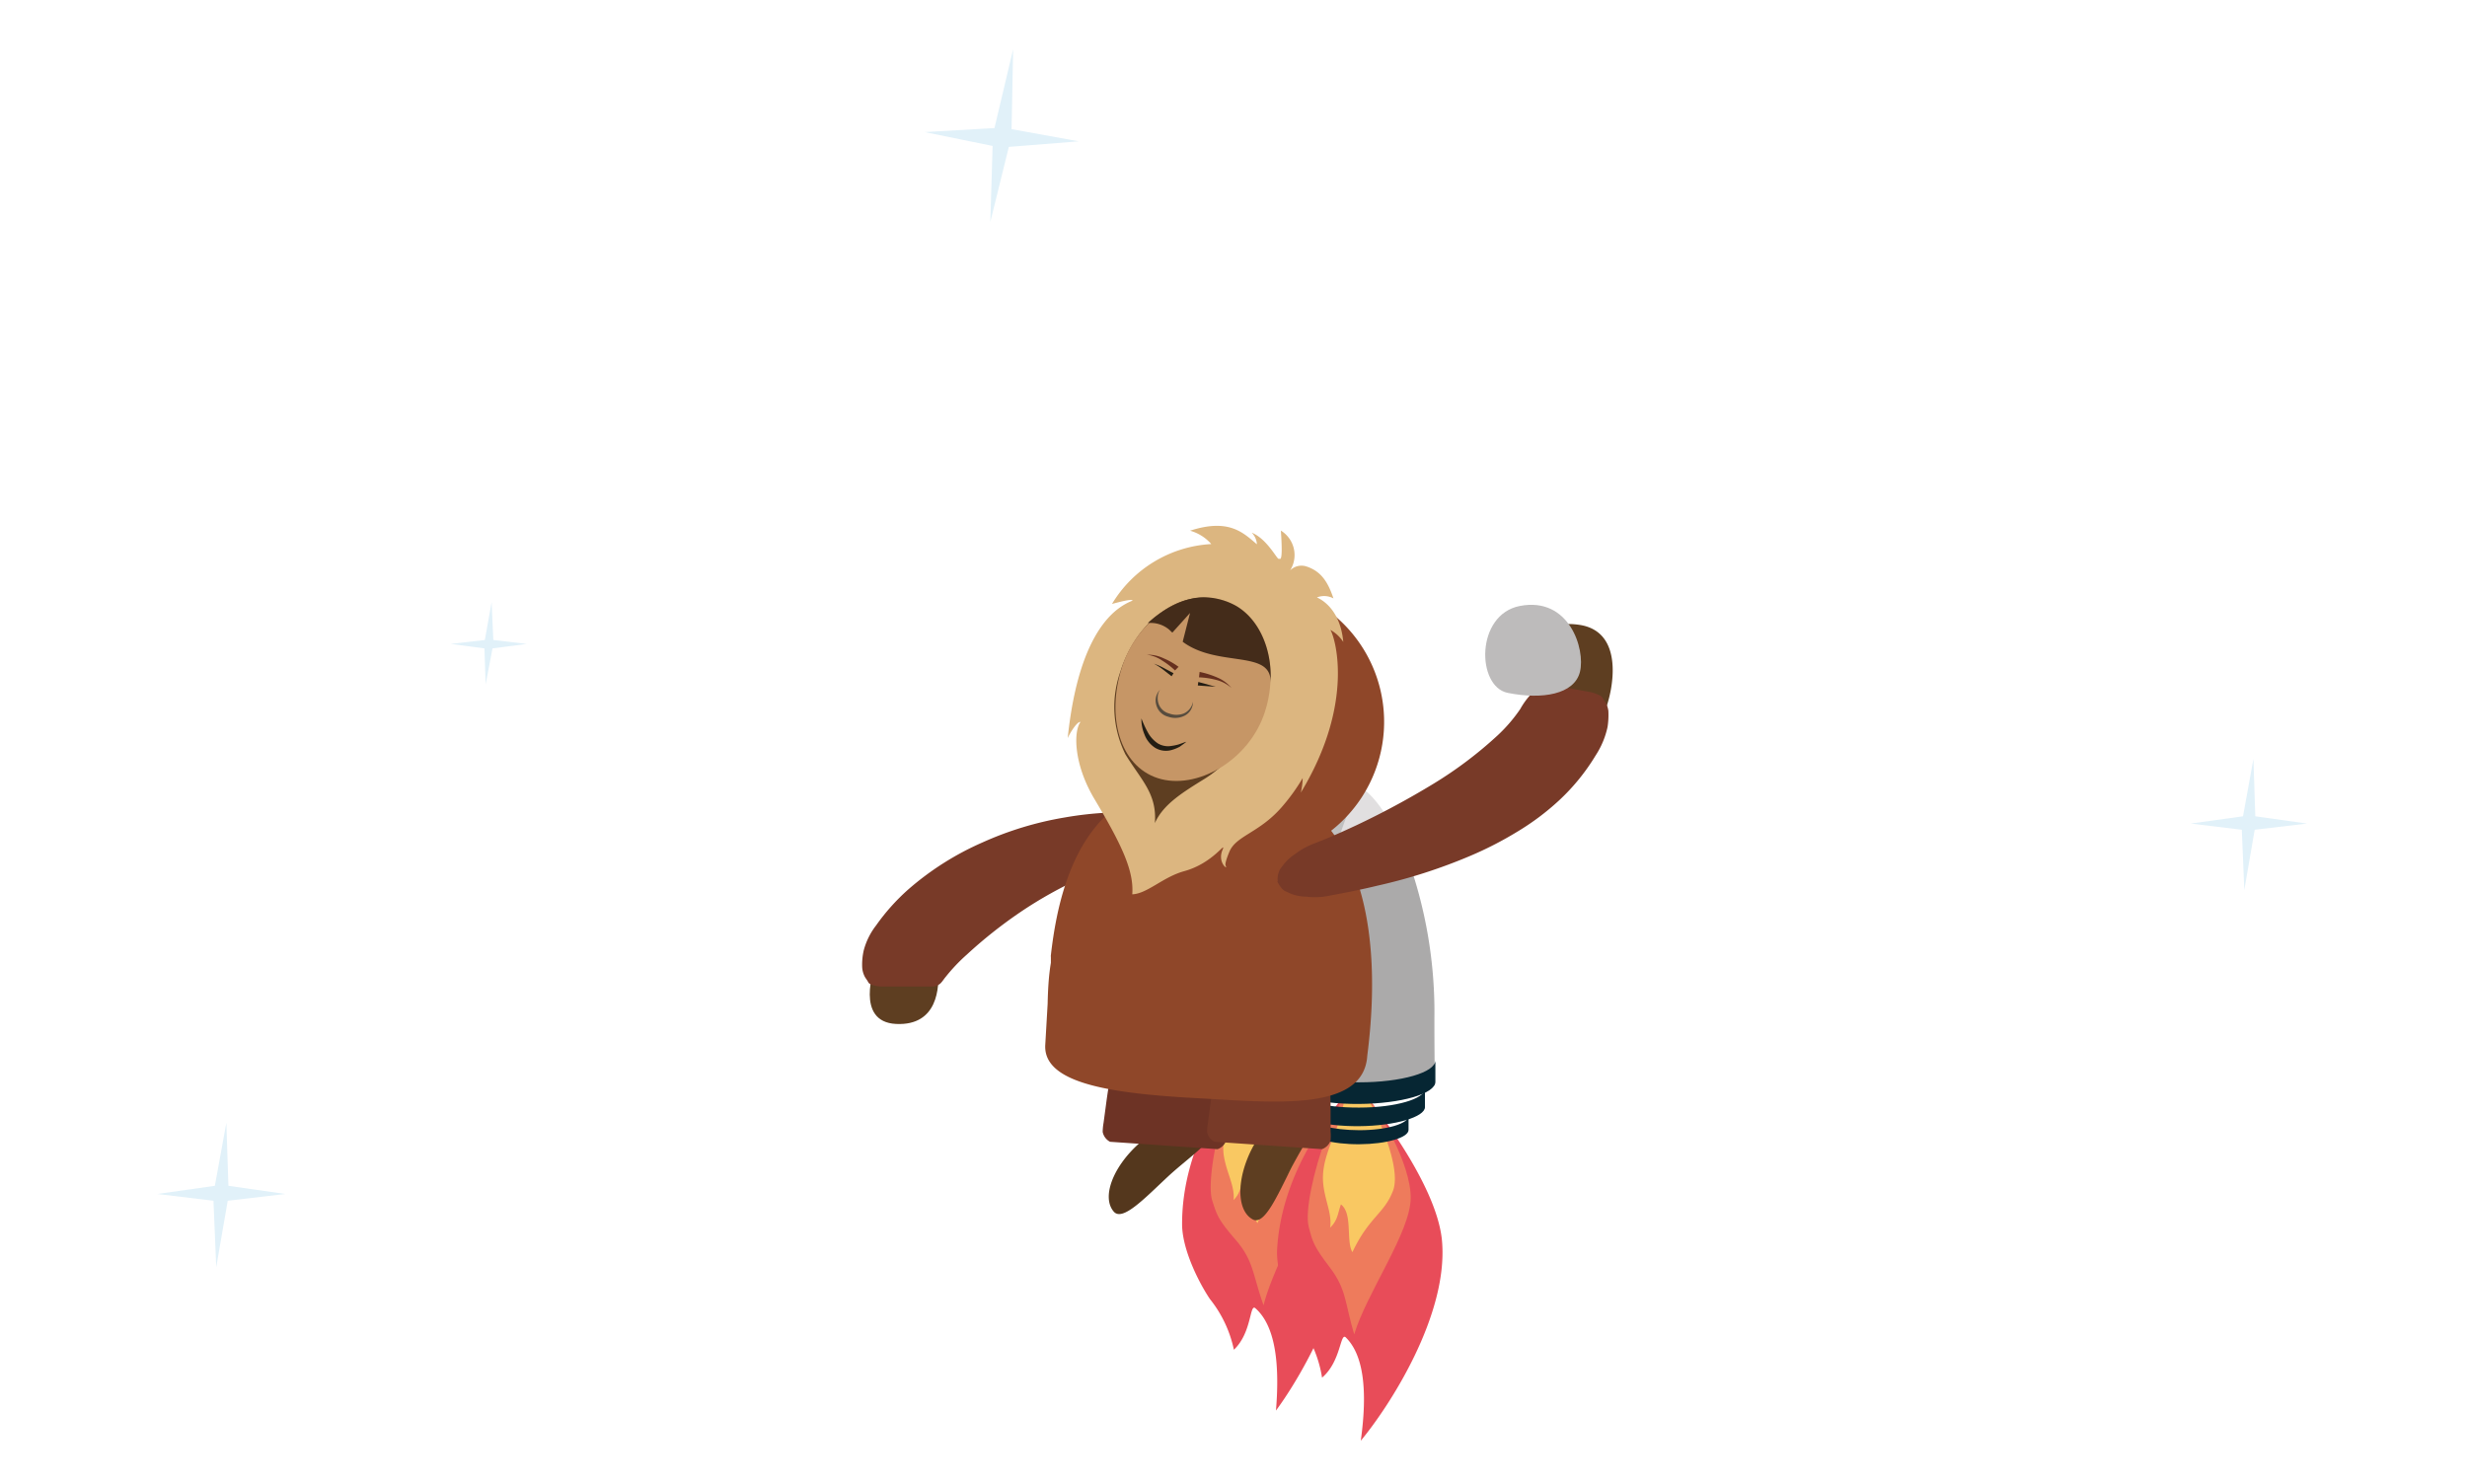 <svg id="Layer_1" data-name="Layer 1" xmlns="http://www.w3.org/2000/svg" viewBox="0 0 251 151"><defs><style>.cls-1{fill:#e1f1f9}.cls-2{fill:#e84c59}.cls-3{fill:#ee7b5c}.cls-4{fill:#f9c862}.cls-5{fill:#062633}.cls-6{fill:#abaaaa}.cls-7{fill:#e1dfe0}.cls-8{fill:none}.cls-9{fill:#041d26}.cls-10{fill:#6e6e6e}.cls-11{fill:silver}.cls-12{fill:#5e3e21}.cls-13{fill:#783a28}.cls-16{fill:#8f4729}.cls-19{fill:#662f1e}.cls-20{fill:#231d13}</style></defs><path class="cls-1" d="M21.86 120.66l1.17-6.41.21 6.41 5.79.83-5.86.69-1.17 6.76-.28-6.76-5.72-.69 5.86-.83zM228.21 83.06l1.06-5.83.19 5.83 5.26.74-5.32.63-1.06 6.14-.25-6.14-5.2-.63 5.32-.74zM102.64 14.95l-1.88 7.63.23-7.73-6.91-1.41 7.1-.41 1.9-8.03-.16 8.14 6.83 1.24-7.11.57zM50.11 65.98l-.7 3.66-.12-3.66-3.43-.46 3.47-.4.69-3.86.17 3.86 3.39.4-3.47.46z"/><path class="cls-2" d="M128.35 108.34c2.86 3.22 8 9.69 8.64 14.5 1 7.45-4.38 16.93-7.17 20.69.43-5.18-.19-8.73-2.09-10.41-.6-.53-.34 2.47-2.19 4.22a12.29 12.29 0 0 0-2.44-5.16c-1.16-1.73-2.85-5.11-2.83-7.67 0-8.2 5.06-14.59 6-16.08z"/><path class="cls-3" d="M128.35 108.34c1.36 1.3 5.06 6.8 5.21 10.3s-3.95 9.89-5 14.18c-1.12-3.13-1-4.53-2.83-6.65s-1.91-2.52-2.39-4 .18-5.69 1.29-9.28a20 20 0 0 1 1.65-4.41z"/><path class="cls-4" d="M128.35 108.34c1.3 1.77 4.12 7.23 3.38 9.63s-2.3 2.82-3.79 6.49c-.75-1.09-.16-3.91-1.43-4.78-.3 1-.23 1.62-1 2.43.14-1.45-.72-2.76-1-4.54-.28-2.09.66-4.1 1.2-6a12.27 12.27 0 0 0 .53-3.15z"/><path class="cls-5" d="M127.83 109.74c3.7-.23 6.64-1.26 6.58-2.3l.12 1.89c.06 1-2.89 2.07-6.58 2.29s-6.75-.43-6.81-1.48l-.11-1.88c.06 1.04 3.11 1.74 6.8 1.48z"/><path class="cls-5" d="M128 112c2.78-.17 5-1 4.95-1.73l.09 1.42c.05.79-2.17 1.56-4.95 1.73s-5.08-.33-5.13-1.12l-.08-1.42c.01.8 2.31 1.3 5.12 1.12z"/><path class="cls-6" d="M131.32 84a46.77 46.77 0 0 1 3.68 16.35c.24 3.82.41 6.65.41 6.65a31 31 0 0 1-7.6 2.08 32 32 0 0 1-7.74-1.07s-.3-2.79-.54-6.72a45.89 45.89 0 0 1 1.81-16.63 20.76 20.76 0 0 0 5 .27 20.11 20.11 0 0 0 4.98-.93z"/><path class="cls-7" d="M125.8 77.07c.88 0 3.35 2.13 5.52 6.94a20.11 20.11 0 0 1-5 .92 20.76 20.76 0 0 1-5-.27c1.56-4.91 3.68-7.54 4.48-7.59z"/><path class="cls-5" d="M127.68 107.18c4.28-.26 7.7-1.46 7.63-2.66l.13 2.18c.08 1.21-3.34 2.4-7.63 2.66s-7.82-.5-7.9-1.71l-.13-2.19c.07 1.21 3.61 1.98 7.9 1.72z"/><path class="cls-8" d="M121.35 108.81a10.44 10.44 0 0 0 2 .44v.29a4.81 4.81 0 0 1-2-.73zM123.15 111.36l.51.09v.17a2.73 2.73 0 0 1-.51-.26z"/><path class="cls-6" d="M120 108z"/><path class="cls-9" d="M123.42 109.54c.08.65.16 1.29.24 1.91l-.51-.09a.65.65 0 0 1-.34-.47v.39c-1-.27-1.7-.66-1.73-1.14l-.09-1.45.33.12a4.81 4.81 0 0 0 2.1.73z"/><path class="cls-9" d="M123.15 111.36a2.73 2.73 0 0 0 .54.26c.06.49.14 1 .21 1.46-.61-.19-1-.46-1-.77l-.06-1v-.39a.65.65 0 0 0 .31.44z"/><path class="cls-10" d="M122.93 104.05c.07 1 .14 2 .23 3-1.83-.25-3.11-.75-3.36-1.39-.1-1.14-.22-2.65-.32-4.37a46 46 0 0 1 1.8-16.64 17.61 17.61 0 0 0 2.52.29 82.75 82.75 0 0 0-.87 19.11z"/><path class="cls-11" d="M121.28 84.65c1.57-4.9 3.65-7.53 4.49-7.58a.81.81 0 0 1 .4.09 28.56 28.56 0 0 0-2.37 7.78 17.61 17.61 0 0 1-2.52-.29z"/><path class="cls-9" d="M123.16 107.05c.07.74.15 1.47.23 2.2a10.44 10.44 0 0 1-2-.44l-.33-.12a2.24 2.24 0 0 1-1-.68.75.75 0 0 1-.13-.34l-.13-2.19a.46.46 0 0 0 0 .2c.25.62 1.53 1.12 3.36 1.37z"/><path class="cls-2" d="M138.88 111.33c2.68 3.37 7.44 10.11 7.84 15 .62 7.49-5.28 16.66-8.27 20.27.71-5.14.28-8.73-1.52-10.51-.58-.57-.48 2.45-2.42 4.09a12.39 12.39 0 0 0-2.16-5.28c-1.07-1.79-2.56-5.26-2.41-7.81.48-8.18 5.85-14.3 6.9-15.73z"/><path class="cls-3" d="M138.88 111.33c1.3 1.37 4.68 7.06 4.65 10.57s-4.49 9.66-5.75 13.88c-.95-3.18-.77-4.57-2.46-6.79s-1.77-2.62-2.17-4.17.49-5.67 1.8-9.2c1.37-3.7 1.89-4.31 1.89-4.31z"/><path class="cls-4" d="M138.88 111.33c1.21 1.84 3.73 7.45 2.86 9.8s-2.45 2.69-4.14 6.28c-.68-1.14.06-3.91-1.17-4.86-.35 1-.32 1.61-1.1 2.37.22-1.43-.56-2.79-.71-4.58-.18-2.1.87-4.06 1.51-5.91a12.72 12.72 0 0 0 .71-3.12z"/><path class="cls-5" d="M138.29 112.7c3.7 0 6.7-.89 6.69-1.93v1.88c0 1-3 1.91-6.7 1.94s-6.7-.8-6.71-1.85v-1.89c.02 1.05 3.02 1.87 6.72 1.85z"/><path class="cls-5" d="M138.31 115c2.79 0 5-.67 5-1.45v1.42c0 .79-2.25 1.44-5 1.46s-5-.61-5.06-1.39v-1.43c.01.76 2.27 1.39 5.06 1.39z"/><path class="cls-6" d="M143.17 87.2a46.35 46.35 0 0 1 2.77 16.51c0 3.83.05 6.67.05 6.67a30.88 30.88 0 0 1-7.7 1.66 31.9 31.9 0 0 1-7.68-1.49s-.14-2.8-.16-6.74a45.91 45.91 0 0 1 2.7-16.51 21.59 21.59 0 0 0 10-.1z"/><path class="cls-7" d="M138 80c.88 0 3.22 2.31 5.13 7.23a21.59 21.59 0 0 1-10 .1C135 82.49 137.2 80 138 80z"/><path class="cls-5" d="M138.28 110.13c4.29 0 7.77-1 7.76-2.24v2.19c0 1.21-3.47 2.22-7.77 2.25s-7.78-.94-7.79-2.15v-2.19c.01 1.21 3.52 2.17 7.8 2.14z"/><path class="cls-8" d="M131.87 111.42a10.8 10.8 0 0 0 2 .55v.3a4.94 4.94 0 0 1-2-.85zM133.53 114.06l.5.13a.88.88 0 0 1 0 .16 2.47 2.47 0 0 1-.5-.29z"/><path class="cls-6" d="M130.58 110.55z"/><path class="cls-9" d="M133.9 112.27c0 .64.08 1.28.13 1.92l-.5-.13a.63.63 0 0 1-.31-.48v.42c-1-.33-1.66-.76-1.66-1.23v-1.46a2.37 2.37 0 0 0 .32.14 4.94 4.94 0 0 0 2.02.82z"/><path class="cls-9" d="M133.53 114.06a2.47 2.47 0 0 0 .52.29c0 .5.09 1 .14 1.48-.6-.23-1-.52-1-.83v-1.42a.63.63 0 0 0 .34.48z"/><path class="cls-10" d="M133.71 106.75c0 1 0 2 .07 3-1.82-.35-3.07-.91-3.29-1.57 0-1.15-.07-2.65-.08-4.39a45.86 45.86 0 0 1 2.71-16.5 21.5 21.5 0 0 0 2.49.42 82.65 82.65 0 0 0-1.9 19.04z"/><path class="cls-11" d="M133.12 87.3c1.82-4.82 4-7.33 4.89-7.33a.73.73 0 0 1 .39.11 28.83 28.83 0 0 0-2.79 7.64 21.5 21.5 0 0 1-2.49-.42z"/><path class="cls-9" d="M133.78 109.76c0 .75.06 1.48.1 2.21a10.8 10.8 0 0 1-2-.55 2.37 2.37 0 0 1-.32-.14 2.14 2.14 0 0 1-1-.73.77.77 0 0 1-.12-.35V108a.65.65 0 0 0 0 .2c.27.65 1.56 1.21 3.34 1.56z"/><path class="cls-12" d="M95.44 98.65c.15 1.76 0 5.74-4.26 5.54S89 98.37 89 98.37z"/><path class="cls-13" d="M117.05 85.11c-.17.76-.32 1-.48 1.15l-.45.47a4.8 4.8 0 0 1-.89.64c-.29.15-.58.32-.86.45a8.94 8.94 0 0 1-.88.27 26.14 26.14 0 0 0-3.41 1.22 42.26 42.26 0 0 0-6.28 3.51 46.77 46.77 0 0 0-5.43 4.31 18.06 18.06 0 0 0-2.12 2.23c-.3.35-.46.7-.79.86a1.48 1.48 0 0 1-.54.16h-5.38c-1-.13-1.14-.31-1.22-.47s-.23-.34-.33-.52a2.37 2.37 0 0 1-.27-1 6.47 6.47 0 0 1 .16-1.69 7.12 7.12 0 0 1 1.26-2.54 21.29 21.29 0 0 1 3.24-3.63 29.35 29.35 0 0 1 7.56-4.8 34 34 0 0 1 8.39-2.55 35.3 35.3 0 0 1 4.35-.49 5.15 5.15 0 0 1 2.21.28 3.34 3.34 0 0 1 1.1.52c.18.13.36.29.54.43s.35.38.52 1.14z"/><path d="M120 110.57c-.25-.46-5.33 3.54-5.33 3.54a13.17 13.17 0 0 0 2.6 1.18 12.7 12.7 0 0 0-1.41 1.09c-2.67 2.4-3.8 5.49-2.53 6.92.9 1 3.15-1.39 5.51-3.59 1.2-1.11 2.48-2.07 3.35-2.9l1.54-1.38s.09-1.1-2.69-2.31c-.5-.19-.79-2.12-1.04-2.55zm3.2 4.87z" fill="#54371d"/><path d="M122.44 101.85c1.86 1.38 1.51 2.6 1.8 3.87s.33 2.52.41 3.77.11 2.51.11 3.76v1.87a5.74 5.74 0 0 1 0 .93 1.43 1.43 0 0 1-.88.88l-10.94-.75a1.45 1.45 0 0 1-.75-1 5.86 5.86 0 0 1 .09-.93l.25-1.86c.16-1.23.36-2.47.62-3.7s.58-2.46.92-3.68.28-2.48 2.31-3.59z" fill="#6d3325"/><path class="cls-12" d="M129.39 109.84c-.38-.35-3.78 5.15-3.78 5.15a13.18 13.18 0 0 0 2.85.22 11.77 11.77 0 0 0-1 1.51c-1.68 3.17-1.68 6.46 0 7.36 1.19.63 2.48-2.39 3.94-5.27.74-1.45 1.61-2.79 2.14-3.88l1-1.82s-.29-1.06-3.32-1.24c-.52 0-1.44-1.68-1.83-2.03zm4.69 3.47z"/><path class="cls-13" d="M133.06 101.85c1.86 1.38 1.51 2.6 1.8 3.87s.33 2.52.41 3.77.11 2.51.11 3.76v1.87a5.74 5.74 0 0 1 0 .93 1.43 1.43 0 0 1-.88.88l-10.94-.75a1.45 1.45 0 0 1-.75-1 5.86 5.86 0 0 1 .09-.93l.25-1.86c.16-1.23.36-2.47.62-3.7s.58-2.46.92-3.68.28-2.48 2.31-3.59z"/><path class="cls-16" d="M112.84 71.11a14.09 14.09 0 1 0 16.22-11.56 14.09 14.09 0 0 0-16.22 11.56z"/><path class="cls-16" d="M106.59 102.14l-.24 4.15c-.27 4 6.84 5 15.76 5.47 7.69.43 16.65 1.34 17-4.34 1.9-14.8-1.5-27.49-14.36-28.23-12.74-.73-16.68 7.85-17.83 18a.59.59 0 0 0 0 .19v.59c-.22 1.31-.3 2.71-.33 4.17z"/><path d="M115.2 91c1.53-.06 3.13-1.77 5.3-2.36 3-.83 4.32-3.22 3.87-2.13s.33 1.86.38 1.7-.35.1.33-1.54 3-1.9 5.29-4.5a19.69 19.69 0 0 0 2.17-3 7.5 7.5 0 0 1-.19 1.48c5.61-9.25 3.42-16 3-16.56a3.71 3.71 0 0 1 1.32 1.23c-.32-3.47-2.37-4.38-2.68-4.53a2 2 0 0 1 1.68.1c-.55-1.63-1.23-2.78-2.81-3.27a1.63 1.63 0 0 0-1.6.42 2.92 2.92 0 0 0-.94-4.05c.24 3.52-.1 2.79-.23 2.87s-1.21-2.06-2.74-2.66a1.79 1.79 0 0 1 .53 1.18c-1.38-1.16-2.83-2.67-6.8-1.38a4.46 4.46 0 0 1 2.16 1.36 12.6 12.6 0 0 0-10.1 6.09c.31-.07 2-.57 2.1-.34-1.24.51-5.4 2.37-6.61 14 .24-.56 1-1.75 1.3-1.64-.69.9-.74 4.17 1.39 7.78 2.92 4.88 4.05 7.42 3.88 9.75z" fill="#dcb680"/><path class="cls-12" d="M114 68.31c1.63-5.19 6.19-8.42 9.89-7.25s5.39 6.31 3.76 11.5a11.88 11.88 0 0 1-5 6.63c-2.34 1.45-4.29 2.64-5.15 4.56.23-3-1.39-4.36-3-7a10.82 10.82 0 0 1-.5-8.44z"/><path d="M114.14 67.92c-1.59 5-.23 10 3.66 11.26s9.32-1.76 10.91-6.79-.28-10.08-4.18-11.29-8.81 1.79-10.39 6.82z" fill="#c69666"/><path class="cls-19" d="M119.55 68.22a7.81 7.81 0 0 0-1.3-1 3.51 3.51 0 0 0-1.56-.6 3.7 3.7 0 0 1 1.69.36 7.52 7.52 0 0 1 1.53.87zM122.05 68.37a9 9 0 0 1 1.78.56 3.77 3.77 0 0 1 1.46 1.07 3.67 3.67 0 0 0-1.56-.82 8 8 0 0 0-1.74-.26z"/><path class="cls-20" d="M121.92 69.39l1.77.49-1.82-.13.05-.36zM119.2 68.81l-.87-.68a6.42 6.42 0 0 0-.93-.6 6.26 6.26 0 0 1 1 .44l1 .53z"/><path d="M121.37 71.41a1.53 1.53 0 0 1-.82 1.4 2.12 2.12 0 0 1-1.69.12 1.66 1.66 0 0 1-1.21-1.18 1.56 1.56 0 0 1 .38-1.57 1.33 1.33 0 0 0-.24.74 1.74 1.74 0 0 0 .11.75 1.55 1.55 0 0 0 1.06.93 2.07 2.07 0 0 0 1.47 0 1.6 1.6 0 0 0 .94-1.19z" fill="#574c3e"/><path class="cls-20" d="M120.7 75.48c-.21.18-.44.33-.67.5a3.87 3.87 0 0 1-.78.32 2.11 2.11 0 0 1-1.74-.22 2.76 2.76 0 0 1-1.07-1.35 4 4 0 0 1-.31-1.63 10.69 10.69 0 0 0 .67 1.45 3.17 3.17 0 0 0 1 1.09 2 2 0 0 0 1.38.26 5.14 5.14 0 0 0 .76-.16c.24-.08.49-.19.76-.26z"/><path d="M125.78 61.66a7 7 0 0 0-3-.88c-2.76-.15-5.37 2-6 2.62a2.92 2.92 0 0 1 2.19.68c.1.1.2.2.31.29l1.8-2-.75 2.93c3.59 2.69 9.18.72 8.93 4.24.23-3.33-1.11-6.5-3.5-7.89" fill="#442c1a"/><path class="cls-12" d="M163.35 72.18c.74-1.9 2-7.91-2.66-8.6s-3.51 3.15-3.43 4.21a4.88 4.88 0 0 1-1 3.31z"/><path class="cls-13" d="M130 89.65a2 2 0 0 1 .29-1.28c.15-.19.3-.4.45-.58a5.15 5.15 0 0 1 1-.87 7.94 7.94 0 0 1 2.07-1.13c1.43-.55 2.83-1.18 4.2-1.82a84.55 84.55 0 0 0 7.85-4.23 41 41 0 0 0 6.53-4.93 15.81 15.81 0 0 0 2.29-2.67 7.39 7.39 0 0 1 .91-1.3 6.06 6.06 0 0 1 .69-.6 2.09 2.09 0 0 1 .56-.27l.43-.13c.1 0 .31-.08 1.31 0l3.3.59c.94.28 1.11.45 1.17.58l.3.45a2.41 2.41 0 0 1 .29.87 8.07 8.07 0 0 1-.08 1.63 8.58 8.58 0 0 1-1.21 2.9 21.2 21.2 0 0 1-3.7 4.56 25.72 25.72 0 0 1-4.38 3.27 36 36 0 0 1-4.62 2.37 54.5 54.5 0 0 1-9.51 3.06c-1.59.39-3.19.7-4.78 1a7.27 7.27 0 0 1-2.47.12 4.6 4.6 0 0 1-1.39-.24c-.23-.09-.46-.2-.69-.3s-.48-.29-.85-1z"/><path d="M154.63 61.66c-4.52.88-4.41 8.19-1.24 8.84 3.52.71 6.79.16 7.36-2.14s-1.09-7.68-6.12-6.7z" fill="#bdbbbb"/></svg>